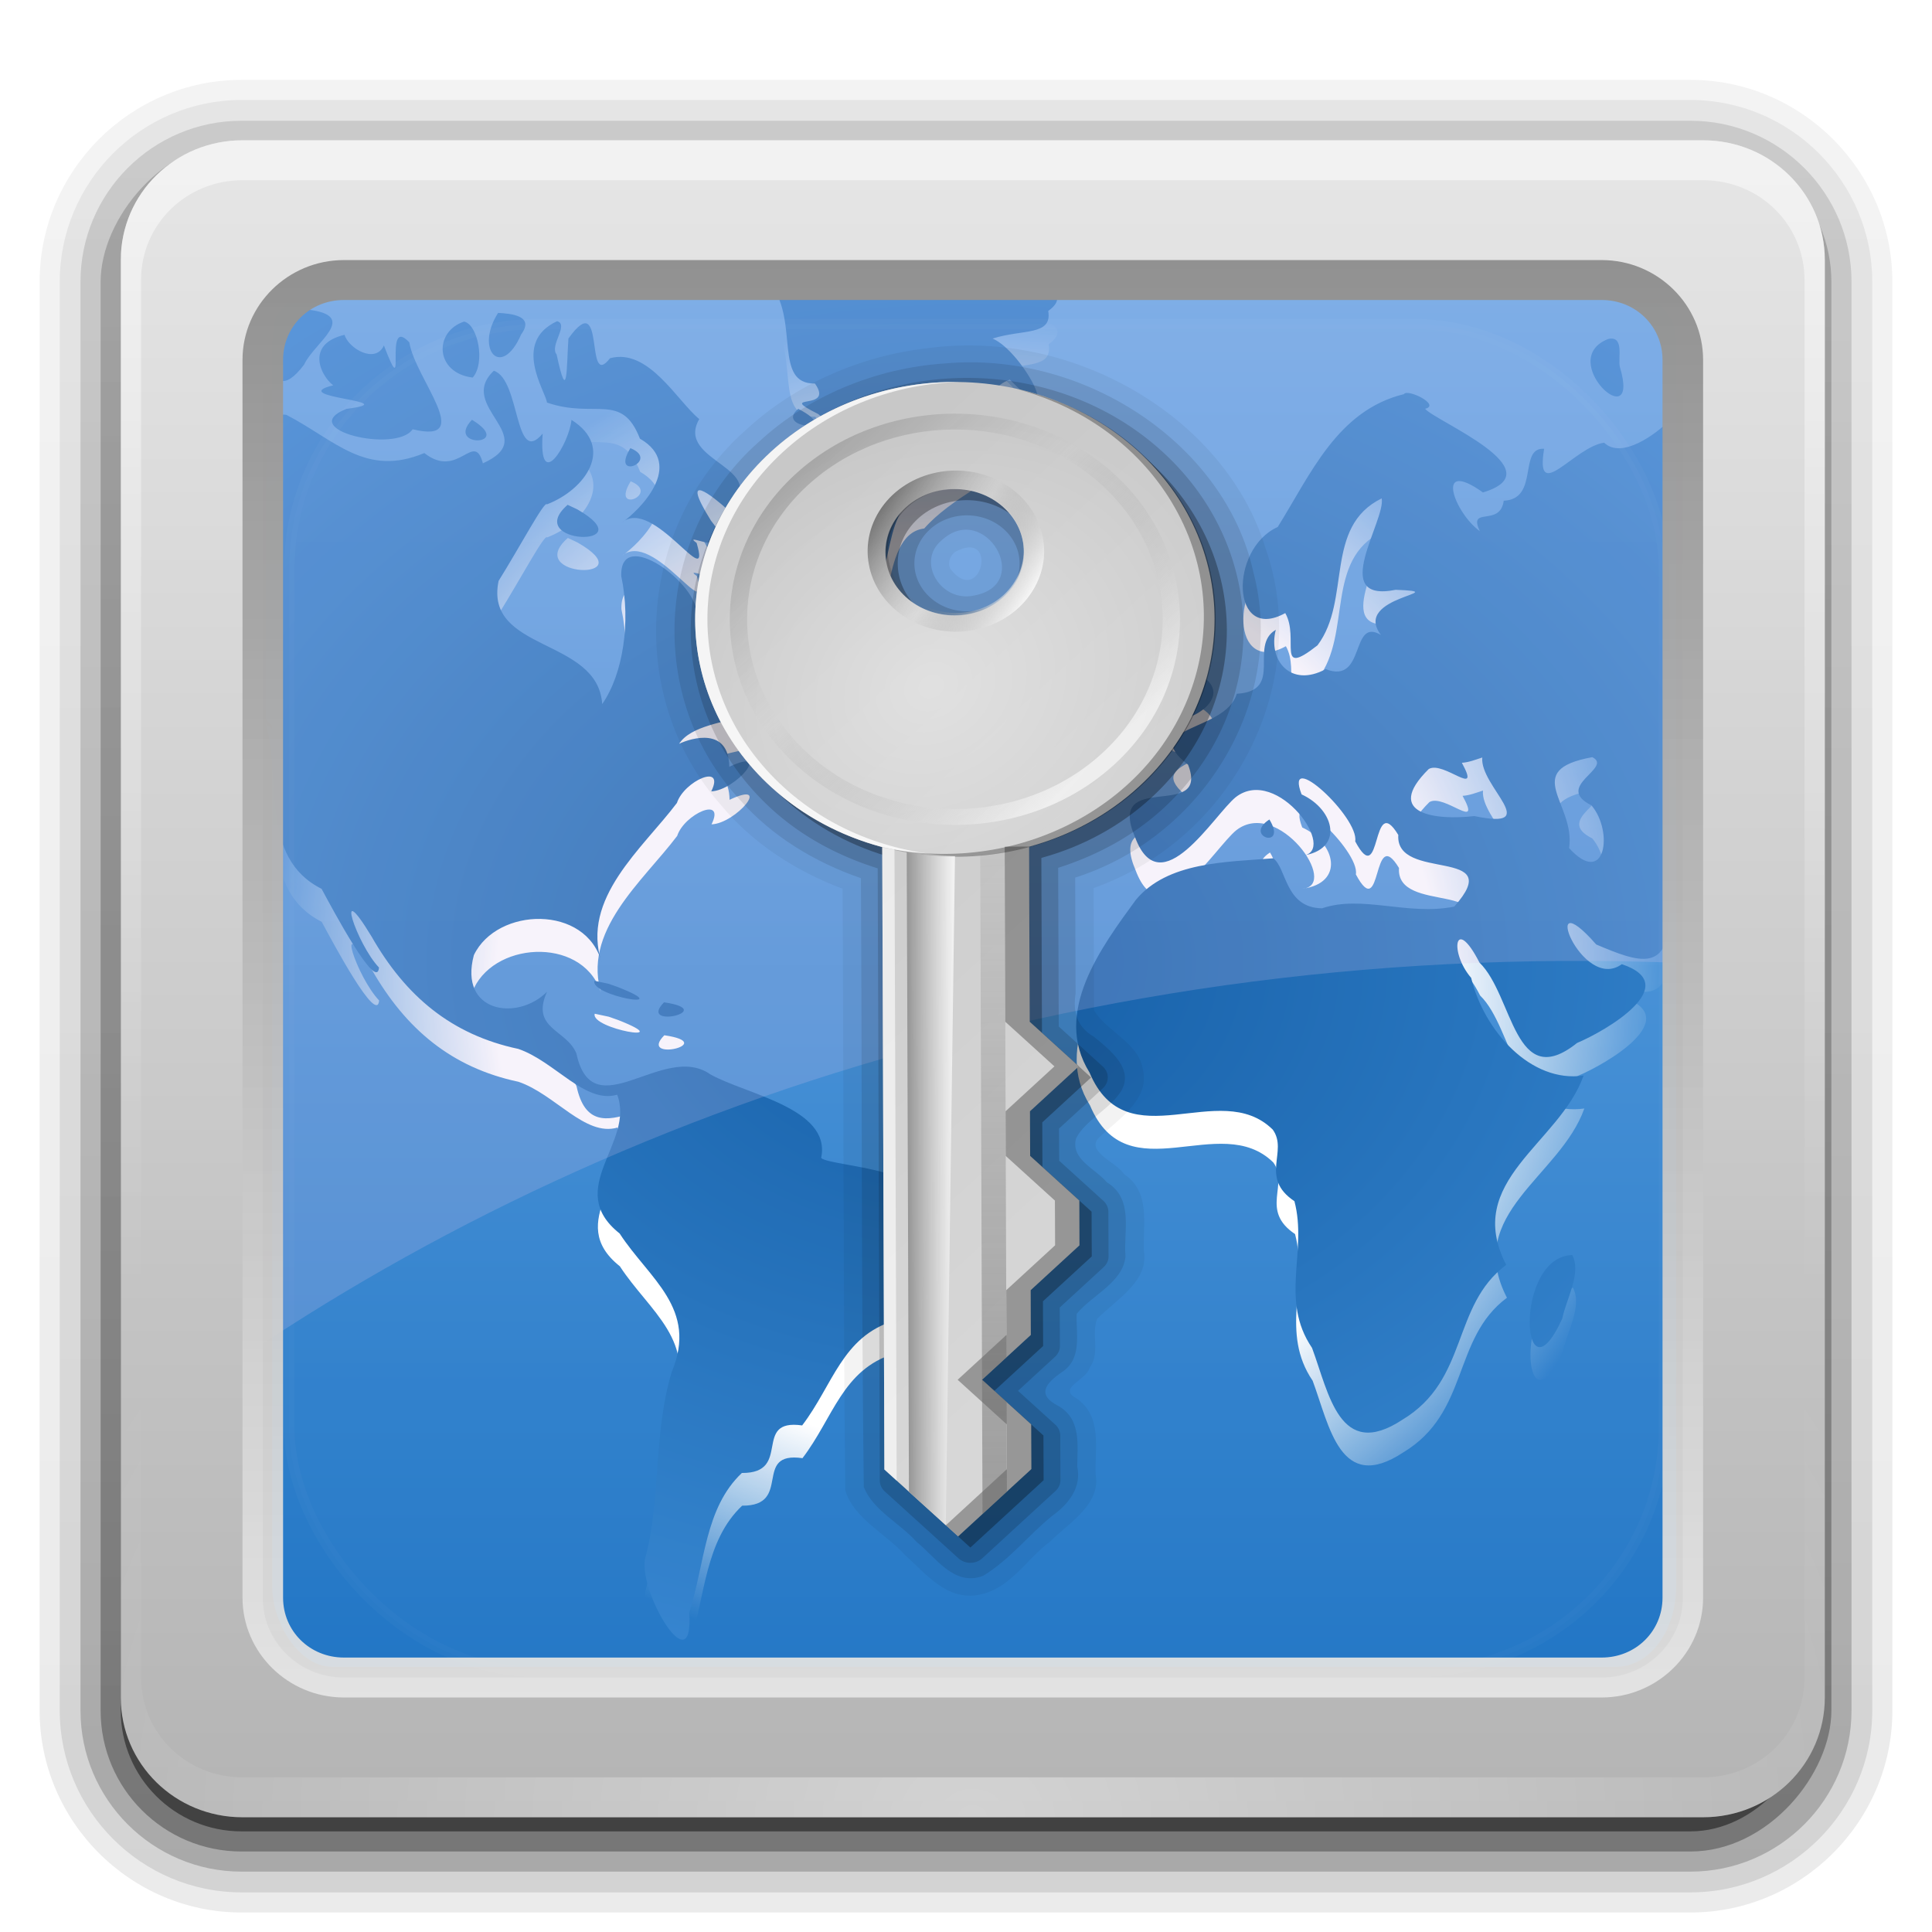 <?xml version="1.0" encoding="UTF-8" standalone="no"?>
<!-- Created with Inkscape (http://www.inkscape.org/) -->

<svg
   xmlns:dc="http://purl.org/dc/elements/1.1/"
   xmlns:cc="http://creativecommons.org/ns#"
   xmlns:rdf="http://www.w3.org/1999/02/22-rdf-syntax-ns#"
   xmlns:svg="http://www.w3.org/2000/svg"
   xmlns="http://www.w3.org/2000/svg"
   xmlns:xlink="http://www.w3.org/1999/xlink"
   xmlns:sodipodi="http://sodipodi.sourceforge.net/DTD/sodipodi-0.dtd"
   xmlns:inkscape="http://www.inkscape.org/namespaces/inkscape"
   version="1.0"
   width="96"
   height="96"
   id="svg2408"
   inkscape:version="0.48.0 r9654"
   sodipodi:docname="revelation.svg">
  <sodipodi:namedview
     pagecolor="#ffffff"
     bordercolor="#666666"
     borderopacity="1"
     objecttolerance="10"
     gridtolerance="10"
     guidetolerance="10"
     inkscape:pageopacity="0"
     inkscape:pageshadow="2"
     inkscape:window-width="953"
     inkscape:window-height="486"
     id="namedview71"
     showgrid="false"
     inkscape:zoom="4.3604918"
     inkscape:cx="9.4302716"
     inkscape:cy="101.99774"
     inkscape:window-x="320"
     inkscape:window-y="104"
     inkscape:window-maximized="0"
     inkscape:current-layer="svg2408" />
  <defs
     id="defs2410">
    <linearGradient
       id="linearGradient3424">
      <stop
         id="stop3426"
         style="stop-color:#ffffff;stop-opacity:1"
         offset="0" />
      <stop
         id="stop3432"
         style="stop-color:#ffffff;stop-opacity:1"
         offset="0.672" />
      <stop
         id="stop3428"
         style="stop-color:#ffffff;stop-opacity:0"
         offset="1" />
    </linearGradient>
    <linearGradient
       id="linearGradient5226">
      <stop
         id="stop5228"
         style="stop-color:#115da6;stop-opacity:1"
         offset="0" />
      <stop
         id="stop5230"
         style="stop-color:#3989d4;stop-opacity:1"
         offset="1" />
    </linearGradient>
    <radialGradient
       cx="63.98"
       cy="61.949"
       r="58.02"
       fx="63.98"
       fy="61.949"
       id="radialGradient5232"
       xlink:href="#linearGradient5226"
       gradientUnits="userSpaceOnUse"
       gradientTransform="matrix(1.09,0,0,0.841,-21.739,-5.508)" />
    <linearGradient
       x1="45.448"
       y1="92.54"
       x2="45.448"
       y2="7.017"
       id="ButtonShadow"
       gradientUnits="userSpaceOnUse"
       gradientTransform="scale(1.006,0.994)">
      <stop
         id="stop3750"
         style="stop-color:#000000;stop-opacity:1"
         offset="0" />
      <stop
         id="stop3752"
         style="stop-color:#000000;stop-opacity:0.588"
         offset="1" />
    </linearGradient>
    <linearGradient
       id="linearGradient3737">
      <stop
         id="stop3739"
         style="stop-color:#ffffff;stop-opacity:1"
         offset="0" />
      <stop
         id="stop3741"
         style="stop-color:#ffffff;stop-opacity:0"
         offset="1" />
    </linearGradient>
    <linearGradient
       id="linearGradient3700">
      <stop
         id="stop3702"
         style="stop-color:#2276c5;stop-opacity:1"
         offset="0" />
      <stop
         id="stop3704"
         style="stop-color:#69a9e6;stop-opacity:1"
         offset="1" />
    </linearGradient>
    <linearGradient
       x1="48"
       y1="90"
       x2="48"
       y2="5.988"
       id="linearGradient3706"
       xlink:href="#linearGradient3700"
       gradientUnits="userSpaceOnUse" />
    <filter
       color-interpolation-filters="sRGB"
       id="filter3174">
      <feGaussianBlur
         id="feGaussianBlur3176"
         stdDeviation="1.71" />
    </filter>
    <linearGradient
       x1="36.357"
       y1="6"
       x2="36.357"
       y2="63.893"
       id="linearGradient3188"
       xlink:href="#linearGradient3737"
       gradientUnits="userSpaceOnUse" />
    <radialGradient
       cx="48"
       cy="46.582"
       r="42"
       fx="48"
       fy="46.582"
       id="radialGradient3430"
       xlink:href="#linearGradient3424"
       gradientUnits="userSpaceOnUse"
       gradientTransform="matrix(1,0,0,0.967,0,1.556)" />
    <filter
       color-interpolation-filters="sRGB"
       id="filter3434">
      <feGaussianBlur
         id="feGaussianBlur3436"
         stdDeviation="2.478" />
    </filter>
    <linearGradient
       id="linearGradient3737-1">
      <stop
         id="stop3739-7"
         style="stop-color:#ffffff;stop-opacity:1"
         offset="0" />
      <stop
         id="stop3741-2"
         style="stop-color:#ffffff;stop-opacity:0"
         offset="1" />
    </linearGradient>
    <radialGradient
       cx="48"
       cy="90.172"
       r="42"
       fx="48"
       fy="90.172"
       id="radialGradient2855"
       xlink:href="#linearGradient3737-1"
       gradientUnits="userSpaceOnUse"
       gradientTransform="matrix(1.157,0,0,0.996,-7.551,0.197)" />
    <linearGradient
       id="linearGradient3737-6">
      <stop
         id="stop3739-73"
         style="stop-color:#ffffff;stop-opacity:1"
         offset="0" />
      <stop
         id="stop3741-6"
         style="stop-color:#ffffff;stop-opacity:0"
         offset="1" />
    </linearGradient>
    <clipPath
       id="clipPath3613">
      <rect
         width="84"
         height="84"
         rx="6"
         ry="6"
         x="6"
         y="6"
         id="rect3615"
         style="fill:#ffffff;fill-opacity:1;fill-rule:nonzero;stroke:none" />
    </clipPath>
    <filter
       x="-0.192"
       y="-0.192"
       width="1.384"
       height="1.384"
       color-interpolation-filters="sRGB"
       id="filter3794">
      <feGaussianBlur
         id="feGaussianBlur3796"
         stdDeviation="5.28" />
    </filter>
    <linearGradient
       x1="48"
       y1="20.221"
       x2="48"
       y2="138.661"
       id="linearGradient2885"
       xlink:href="#linearGradient3737-6"
       gradientUnits="userSpaceOnUse" />
    <linearGradient
       x1="45.448"
       y1="92.54"
       x2="45.448"
       y2="7.017"
       id="ButtonShadow-0"
       gradientUnits="userSpaceOnUse"
       gradientTransform="matrix(1.006,0,0,0.994,100,0)">
      <stop
         id="stop3750-8"
         style="stop-color:#000000;stop-opacity:1"
         offset="0" />
      <stop
         id="stop3752-5"
         style="stop-color:#000000;stop-opacity:0.588"
         offset="1" />
    </linearGradient>
    <linearGradient
       x1="32.251"
       y1="6.132"
       x2="32.251"
       y2="90.239"
       id="linearGradient3780"
       xlink:href="#ButtonShadow-0"
       gradientUnits="userSpaceOnUse"
       gradientTransform="matrix(1.024,0,0,1.012,-1.143,-98.071)" />
    <linearGradient
       x1="32.251"
       y1="6.132"
       x2="32.251"
       y2="90.239"
       id="linearGradient3772"
       xlink:href="#ButtonShadow-0"
       gradientUnits="userSpaceOnUse"
       gradientTransform="matrix(1.024,0,0,1.012,-1.143,-98.071)" />
    <linearGradient
       x1="32.251"
       y1="6.132"
       x2="32.251"
       y2="90.239"
       id="linearGradient3725"
       xlink:href="#ButtonShadow-0"
       gradientUnits="userSpaceOnUse"
       gradientTransform="matrix(1.024,0,0,1.012,-1.143,-98.071)" />
    <linearGradient
       x1="32.251"
       y1="6.132"
       x2="32.251"
       y2="90.239"
       id="linearGradient3721"
       xlink:href="#ButtonShadow-0"
       gradientUnits="userSpaceOnUse"
       gradientTransform="translate(0,-97)" />
    <linearGradient
       x1="32.251"
       y1="6.132"
       x2="32.251"
       y2="90.239"
       id="linearGradient3059"
       xlink:href="#ButtonShadow-0"
       gradientUnits="userSpaceOnUse"
       gradientTransform="matrix(1.024,0,0,1.012,-1.143,-98.071)" />
    <linearGradient
       x1="48"
       y1="90"
       x2="48"
       y2="5.988"
       id="linearGradient3427"
       xlink:href="#linearGradient3187"
       gradientUnits="userSpaceOnUse" />
    <linearGradient
       id="linearGradient3187">
      <stop
         id="stop3189"
         style="stop-color:#b4b4b4;stop-opacity:1"
         offset="0" />
      <stop
         id="stop3191"
         style="stop-color:#e6e6e6;stop-opacity:1"
         offset="1" />
    </linearGradient>
    <linearGradient
       x1="36.357"
       y1="6"
       x2="36.357"
       y2="63.893"
       id="linearGradient3188-4"
       xlink:href="#linearGradient3737-76"
       gradientUnits="userSpaceOnUse" />
    <linearGradient
       id="linearGradient3737-76">
      <stop
         id="stop3739-5"
         style="stop-color:#ffffff;stop-opacity:1"
         offset="0" />
      <stop
         id="stop3741-6-3"
         style="stop-color:#ffffff;stop-opacity:0"
         offset="1" />
    </linearGradient>
    <linearGradient
       x1="43.179"
       y1="13"
       x2="43.179"
       y2="83.295"
       id="linearGradient3279"
       xlink:href="#linearGradient3465"
       gradientUnits="userSpaceOnUse"
       gradientTransform="matrix(1.029,0,0,1.029,-1.412,-1.412)" />
    <linearGradient
       id="linearGradient3465">
      <stop
         id="stop3467"
         style="stop-color:#919191;stop-opacity:1"
         offset="0" />
      <stop
         id="stop3469"
         style="stop-color:#e6e6e6;stop-opacity:0.935;"
         offset="1" />
    </linearGradient>
    <radialGradient
       r="42"
       fy="90.172"
       fx="48"
       cy="90.172"
       cx="48"
       gradientTransform="matrix(1.157,0,0,0.996,-7.551,0.197)"
       gradientUnits="userSpaceOnUse"
       id="radialGradient3189"
       xlink:href="#linearGradient3737-7"
       inkscape:collect="always" />
    <linearGradient
       id="linearGradient3737-7">
      <stop
         id="stop3739-2"
         style="stop-color:#ffffff;stop-opacity:1"
         offset="0" />
      <stop
         id="stop3741-7"
         style="stop-color:#ffffff;stop-opacity:0"
         offset="1" />
    </linearGradient>
    <radialGradient
       r="42"
       fy="90.172"
       fx="48"
       cy="90.172"
       cx="48"
       gradientTransform="matrix(1.157,0,0,0.996,-7.551,0.197)"
       gradientUnits="userSpaceOnUse"
       id="radialGradient3225"
       xlink:href="#linearGradient3737-7"
       inkscape:collect="always" />
    <linearGradient
       id="linearGradient3950">
      <stop
         style="stop-color:#848484;stop-opacity:1;"
         offset="0"
         id="stop3952" />
      <stop
         style="stop-color:#aeaeae;stop-opacity:0;"
         offset="1"
         id="stop3954" />
    </linearGradient>
    <linearGradient
       id="linearGradient3906">
      <stop
         style="stop-color:#6e6e6e;stop-opacity:1;"
         offset="0"
         id="stop3908" />
      <stop
         id="stop3948"
         offset="0.5"
         style="stop-color:#8d8d8d;stop-opacity:0.498;" />
      <stop
         style="stop-color:#484848;stop-opacity:0;"
         offset="1"
         id="stop3910" />
    </linearGradient>
    <linearGradient
       id="linearGradient3950-4">
      <stop
         style="stop-color:#434343;stop-opacity:1;"
         offset="0"
         id="stop3952-3" />
      <stop
         id="stop4011"
         offset="0.663"
         style="stop-color:#999999;stop-opacity:0.498;" />
      <stop
         style="stop-color:#aeaeae;stop-opacity:0;"
         offset="1"
         id="stop3954-6" />
    </linearGradient>
    <linearGradient
       id="linearGradient3906-3">
      <stop
         style="stop-color:#c0c0c0;stop-opacity:1;"
         offset="0"
         id="stop3908-0" />
      <stop
         style="stop-color:#707070;stop-opacity:1;"
         offset="1"
         id="stop3910-3" />
    </linearGradient>
    <linearGradient
       id="linearGradient3465-4">
      <stop
         id="stop3467-3"
         style="stop-color:#919191;stop-opacity:1"
         offset="0" />
      <stop
         id="stop3469-0"
         style="stop-color:#e6e6e6;stop-opacity:0.935;"
         offset="1" />
    </linearGradient>
    <linearGradient
       id="linearGradient4083">
      <stop
         style="stop-color:#5f5f5f;stop-opacity:1;"
         offset="0"
         id="stop4085" />
      <stop
         id="stop4093"
         offset="0.25"
         style="stop-color:#6b6b6b;stop-opacity:0.749;" />
      <stop
         id="stop4091"
         offset="1"
         style="stop-color:#ffffff;stop-opacity:1;" />
      <stop
         style="stop-color:#ffffff;stop-opacity:0;"
         offset="1"
         id="stop4087" />
    </linearGradient>
    <filter
       color-interpolation-filters="sRGB"
       inkscape:collect="always"
       id="filter4194-4">
      <feGaussianBlur
         inkscape:collect="always"
         stdDeviation="0.03"
         id="feGaussianBlur4196-0" />
    </filter>
    <linearGradient
       id="linearGradient4232">
      <stop
         style="stop-color:#616161;stop-opacity:1;"
         offset="0"
         id="stop4234" />
      <stop
         style="stop-color:#858585;stop-opacity:0;"
         offset="1"
         id="stop4236" />
    </linearGradient>
    <filter
       color-interpolation-filters="sRGB"
       inkscape:collect="always"
       id="filter4264">
      <feGaussianBlur
         inkscape:collect="always"
         stdDeviation="0.89"
         id="feGaussianBlur4266" />
    </filter>
    <linearGradient
       inkscape:collect="always"
       id="linearGradient4278">
      <stop
         style="stop-color:#979797;stop-opacity:1;"
         offset="0"
         id="stop4280" />
      <stop
         style="stop-color:#979797;stop-opacity:0;"
         offset="1"
         id="stop4282" />
    </linearGradient>
    <linearGradient
       inkscape:collect="always"
       id="linearGradient4314">
      <stop
         style="stop-color:#ebebeb;stop-opacity:1;"
         offset="0"
         id="stop4316" />
      <stop
         style="stop-color:#ebebeb;stop-opacity:0;"
         offset="1"
         id="stop4318" />
    </linearGradient>
    <linearGradient
       id="linearGradient4462">
      <stop
         style="stop-color:#464646;stop-opacity:1;"
         offset="0"
         id="stop4464" />
      <stop
         style="stop-color:#e3e3e3;stop-opacity:1;"
         offset="1"
         id="stop4466" />
    </linearGradient>
    <linearGradient
       id="linearGradient4342">
      <stop
         style="stop-color:#d5d5d5;stop-opacity:1;"
         offset="0"
         id="stop4344" />
      <stop
         style="stop-color:#d5d5d5;stop-opacity:0;"
         offset="1"
         id="stop4346" />
    </linearGradient>
    <linearGradient
       inkscape:collect="always"
       xlink:href="#linearGradient4342"
       id="linearGradient4048"
       x1="3.6"
       y1="24.094"
       x2="3.768"
       y2="71.371"
       gradientUnits="userSpaceOnUse" />
    <linearGradient
       inkscape:collect="always"
       xlink:href="#linearGradient4342"
       id="linearGradient4102"
       gradientUnits="userSpaceOnUse"
       x1="3.6"
       y1="24.094"
       x2="3.768"
       y2="71.371" />
    <linearGradient
       inkscape:collect="always"
       xlink:href="#linearGradient4342"
       id="linearGradient4150"
       gradientUnits="userSpaceOnUse"
       gradientTransform="matrix(0.462,0,0,0.501,123.627,46.179)"
       x1="-107.365"
       y1="38.27"
       x2="-107.662"
       y2="16.541" />
    <linearGradient
       inkscape:collect="always"
       xlink:href="#linearGradient4462"
       id="linearGradient4152"
       gradientUnits="userSpaceOnUse"
       x1="-55.799"
       y1="36.89"
       x2="-55.771"
       y2="61.772" />
    <linearGradient
       inkscape:collect="always"
       xlink:href="#linearGradient4314"
       id="linearGradient4154"
       gradientUnits="userSpaceOnUse"
       x1="-101.31"
       y1="25.09"
       x2="-101.312"
       y2="-15.778" />
    <linearGradient
       inkscape:collect="always"
       xlink:href="#linearGradient4278"
       id="linearGradient4156"
       gradientUnits="userSpaceOnUse"
       x1="-76.275"
       y1="19.803"
       x2="-76.275"
       y2="29.571" />
    <linearGradient
       inkscape:collect="always"
       xlink:href="#linearGradient4232"
       id="linearGradient4158"
       gradientUnits="userSpaceOnUse"
       x1="-90.539"
       y1="22.331"
       x2="-90.828"
       y2="85.924" />
    <linearGradient
       inkscape:collect="always"
       xlink:href="#linearGradient4083"
       id="linearGradient4160"
       gradientUnits="userSpaceOnUse"
       x1="-94.554"
       y1="106.703"
       x2="-93.878"
       y2="47.351" />
    <linearGradient
       inkscape:collect="always"
       xlink:href="#linearGradient4342"
       id="linearGradient4162"
       gradientUnits="userSpaceOnUse"
       x1="3.6"
       y1="24.094"
       x2="3.768"
       y2="71.371" />
    <linearGradient
       inkscape:collect="always"
       xlink:href="#linearGradient3950"
       id="linearGradient4164"
       gradientUnits="userSpaceOnUse"
       x1="-80.432"
       y1="78.162"
       x2="-80.757"
       y2="-1.622" />
    <linearGradient
       inkscape:collect="always"
       xlink:href="#linearGradient4342"
       id="linearGradient4166"
       gradientUnits="userSpaceOnUse"
       x1="3.6"
       y1="24.094"
       x2="3.768"
       y2="71.371" />
    <linearGradient
       inkscape:collect="always"
       xlink:href="#linearGradient3950-4"
       id="linearGradient4168"
       gradientUnits="userSpaceOnUse"
       x1="-80.432"
       y1="78.162"
       x2="-80.757"
       y2="-1.622" />
    <linearGradient
       inkscape:collect="always"
       xlink:href="#linearGradient4342"
       id="linearGradient4170"
       gradientUnits="userSpaceOnUse"
       x1="3.6"
       y1="24.094"
       x2="3.768"
       y2="71.371" />
    <linearGradient
       inkscape:collect="always"
       xlink:href="#linearGradient4342"
       id="linearGradient4172"
       gradientUnits="userSpaceOnUse"
       x1="3.6"
       y1="24.094"
       x2="3.768"
       y2="71.371" />
    <linearGradient
       inkscape:collect="always"
       xlink:href="#linearGradient4342"
       id="linearGradient4174"
       gradientUnits="userSpaceOnUse"
       x1="3.6"
       y1="24.094"
       x2="3.768"
       y2="71.371" />
    <linearGradient
       inkscape:collect="always"
       xlink:href="#linearGradient3700"
       id="linearGradient4297"
       gradientUnits="userSpaceOnUse"
       gradientTransform="matrix(0.806,0,0,0.814,111.869,9.419)"
       x1="48"
       y1="90"
       x2="48"
       y2="5.988" />
    <radialGradient
       inkscape:collect="always"
       xlink:href="#linearGradient3424"
       id="radialGradient4299"
       gradientUnits="userSpaceOnUse"
       gradientTransform="matrix(1,0,0,0.967,0,1.556)"
       cx="48"
       cy="46.582"
       fx="48"
       fy="46.582"
       r="42" />
    <radialGradient
       inkscape:collect="always"
       xlink:href="#linearGradient5226"
       id="radialGradient4301"
       gradientUnits="userSpaceOnUse"
       gradientTransform="matrix(0.878,0,0,0.685,94.033,5.906)"
       cx="63.98"
       cy="61.949"
       fx="63.98"
       fy="61.949"
       r="58.02" />
    <linearGradient
       inkscape:collect="always"
       xlink:href="#linearGradient3737-6"
       id="linearGradient4303"
       gradientUnits="userSpaceOnUse"
       x1="48"
       y1="20.221"
       x2="48"
       y2="138.661" />
    <filter
       inkscape:collect="always"
       id="filter4424"
       x="-0.162"
       width="1.324"
       y="-0.164"
       height="1.328">
      <feGaussianBlur
         inkscape:collect="always"
         stdDeviation="2.898"
         id="feGaussianBlur4426" />
    </filter>
    <linearGradient
       inkscape:collect="always"
       xlink:href="#linearGradient4342"
       id="linearGradient4471"
       gradientUnits="userSpaceOnUse"
       x1="3.6"
       y1="24.094"
       x2="3.768"
       y2="71.371" />
    <linearGradient
       id="linearGradient3813">
      <stop
         id="stop3815"
         style="stop-color:#666666;stop-opacity:1"
         offset="0" />
      <stop
         id="stop3817"
         style="stop-color:#666666;stop-opacity:0"
         offset="1" />
    </linearGradient>
    <linearGradient
       id="linearGradient3790">
      <stop
         id="stop3792"
         style="stop-color:#969696;stop-opacity:1"
         offset="0" />
      <stop
         id="stop3794"
         style="stop-color:#ffffff;stop-opacity:0.791"
         offset="1" />
    </linearGradient>
    <linearGradient
       id="linearGradient3749">
      <stop
         id="stop3751"
         style="stop-color:#000000;stop-opacity:0.527"
         offset="0" />
      <stop
         id="stop3757"
         style="stop-color:#7f7f7f;stop-opacity:0"
         offset="0.5" />
      <stop
         id="stop3753"
         style="stop-color:#ffffff;stop-opacity:1"
         offset="1" />
    </linearGradient>
    <linearGradient
       id="linearGradient3127">
      <stop
         id="stop3129"
         style="stop-color:#000000;stop-opacity:0.527"
         offset="0" />
      <stop
         id="stop3131"
         style="stop-color:#7f7f7f;stop-opacity:0"
         offset="0.5" />
      <stop
         id="stop3133"
         style="stop-color:#ffffff;stop-opacity:1"
         offset="1" />
    </linearGradient>
    <linearGradient
       id="linearGradient3737-0">
      <stop
         id="stop3739-71"
         style="stop-color:#ffffff;stop-opacity:1"
         offset="0" />
      <stop
         id="stop3741-9"
         style="stop-color:#ffffff;stop-opacity:0"
         offset="1" />
    </linearGradient>
    <linearGradient
       id="linearGradient3714">
      <stop
         id="stop3716"
         style="stop-color:#d7d7d7;stop-opacity:1"
         offset="0" />
      <stop
         id="stop3718"
         style="stop-color:#c8c8c8;stop-opacity:1"
         offset="1" />
    </linearGradient>
    <linearGradient
       inkscape:collect="always"
       xlink:href="#linearGradient3700-6"
       id="linearGradient3100"
       gradientUnits="userSpaceOnUse"
       gradientTransform="translate(132.025,190.981)"
       x1="48"
       y1="72"
       x2="48"
       y2="-8" />
    <linearGradient
       id="linearGradient3700-6">
      <stop
         id="stop3702-3"
         style="stop-color:#236f23;stop-opacity:1"
         offset="0" />
      <stop
         id="stop3704-0"
         style="stop-color:#61a939;stop-opacity:1"
         offset="1" />
    </linearGradient>
    <linearGradient
       inkscape:collect="always"
       xlink:href="#linearGradient3714"
       id="linearGradient4648"
       gradientUnits="userSpaceOnUse"
       gradientTransform="matrix(0.648,-0.613,0.652,0.609,992.116,137.319)"
       x1="48"
       y1="72"
       x2="48"
       y2="24" />
    <radialGradient
       inkscape:collect="always"
       xlink:href="#linearGradient3737-0"
       id="radialGradient4650"
       gradientUnits="userSpaceOnUse"
       gradientTransform="matrix(0.778,-0.736,0.674,0.63,983.927,143.561)"
       cx="57"
       cy="37"
       fx="57"
       fy="37"
       r="15" />
    <linearGradient
       inkscape:collect="always"
       xlink:href="#linearGradient3749"
       id="linearGradient4652"
       gradientUnits="userSpaceOnUse"
       gradientTransform="matrix(0.648,-0.613,-0.652,-0.609,1037.765,179.979)"
       x1="62.823"
       y1="53.023"
       x2="62.823"
       y2="22.999" />
    <linearGradient
       inkscape:collect="always"
       xlink:href="#linearGradient3749"
       id="linearGradient4654"
       gradientUnits="userSpaceOnUse"
       gradientTransform="matrix(0.798,0.43,-0.457,0.75,1018.025,65.952)"
       x1="59"
       y1="32"
       x2="69.188"
       y2="32" />
    <linearGradient
       inkscape:collect="always"
       xlink:href="#linearGradient3790"
       id="linearGradient4656"
       gradientUnits="userSpaceOnUse"
       gradientTransform="matrix(0.648,-0.613,0.652,0.609,992.116,137.319)"
       x1="34"
       y1="58"
       x2="36"
       y2="60" />
    <linearGradient
       inkscape:collect="always"
       xlink:href="#linearGradient3813"
       id="linearGradient4658"
       gradientUnits="userSpaceOnUse"
       gradientTransform="matrix(0.648,-0.613,0.652,0.609,992.116,137.319)"
       x1="24"
       y1="75"
       x2="59.504"
       y2="39.496" />
  </defs>
  <g
     id="layer2"
     style="display:none">
    <rect
       width="86"
       height="85"
       rx="6"
       ry="6"
       x="5"
       y="7"
       id="rect3745"
       style="opacity:0.9;fill:url(#ButtonShadow);fill-opacity:1;fill-rule:nonzero;stroke:none;filter:url(#filter3174)" />
  </g>
  <g
     id="layer5"
     style="display:inline">
    <path
       d="m 12,-95.031 c -5.511,0 -10.031,4.52 -10.031,10.031 l 0,71 c 0,5.511 4.52,10.031 10.031,10.031 l 72,0 c 5.511,0 10.031,-4.52 10.031,-10.031 l 0,-71 c 0,-5.511 -4.52,-10.031 -10.031,-10.031 l -72,0 z"
       transform="scale(1,-1)"
       id="path3786"
       style="opacity:0.08;fill:url(#linearGradient3059);fill-opacity:1;fill-rule:nonzero;stroke:none;display:inline" />
    <path
       d="m 12,-94.031 c -4.972,0 -9.031,4.06 -9.031,9.031 l 0,71 c 0,4.972 4.06,9.031 9.031,9.031 l 72,0 c 4.972,0 9.031,-4.06 9.031,-9.031 l 0,-71 c 0,-4.972 -4.06,-9.031 -9.031,-9.031 l -72,0 z"
       transform="scale(1,-1)"
       id="path3778"
       style="opacity:0.1;fill:url(#linearGradient3780);fill-opacity:1;fill-rule:nonzero;stroke:none;display:inline" />
    <path
       d="m 12,-93 c -4.409,0 -8,3.591 -8,8 l 0,71 c 0,4.409 3.591,8 8,8 l 72,0 c 4.409,0 8,-3.591 8,-8 l 0,-71 c 0,-4.409 -3.591,-8 -8,-8 l -72,0 z"
       transform="scale(1,-1)"
       id="path3770"
       style="opacity:0.2;fill:url(#linearGradient3772);fill-opacity:1;fill-rule:nonzero;stroke:none;display:inline" />
    <rect
       width="86"
       height="85"
       rx="7"
       ry="7"
       x="5"
       y="-92"
       transform="scale(1,-1)"
       id="rect3723"
       style="opacity:0.3;fill:url(#linearGradient3725);fill-opacity:1;fill-rule:nonzero;stroke:none;display:inline" />
    <rect
       width="84"
       height="84"
       rx="6"
       ry="6"
       x="6"
       y="-91"
       transform="scale(1,-1)"
       id="rect3716"
       style="opacity:0.45;fill:url(#linearGradient3721);fill-opacity:1;fill-rule:nonzero;stroke:none;display:inline" />
  </g>
  <g
     id="g4290"
     transform="matrix(1.031,0,0,1.019,-106.797,-1.458)">
    <rect
       width="67.668"
       height="68.402"
       rx="2.887"
       ry="3.913"
       x="116.703"
       y="14.305"
       id="rect2419"
       style="fill:url(#linearGradient4297);fill-opacity:1;fill-rule:nonzero;stroke:none" />
    <path
       transform="matrix(0.806,0,0,0.814,111.545,12.013)"
       d="m 36.274,6.082 c 1.65,2.217 0.113,5.918 2.601,5.882 1.212,1.714 -2.415,0.511 0.204,1.832 1.506,1.187 -1.593,1.865 0.272,2.929 -2.15,1.11 0.348,5.804 1.945,6.979 2.628,2.213 1.162,-4.686 4.094,-5.045 1.593,-1.82 4.392,-2.988 6.379,-4.818 -1.942,-0.158 -3.076,-1.367 -1.237,-2.116 3.385,3.47 0.849,-1.644 -1.025,-2.453 1.813,-0.577 3.577,-0.154 3.325,-1.651 1.916,-1.403 -1.842,-1.855 -3.184,-1.538 -4.458,0 -8.917,0 -13.375,0 z M 8.472,7.529 C 6.022,8.228 5.851,14.084 8.314,10.832 8.918,9.497 11.711,7.888 8.472,7.529 z m 11.446,0.204 c -1.412,2.215 0.205,3.991 1.38,1.289 0.832,-1.128 -0.618,-1.248 -1.38,-1.289 z m 3.529,0.498 c -2.729,1.265 -0.673,4.216 -0.605,4.872 2.875,0.995 4.473,-0.65 5.561,2.161 2.735,1.577 -0.054,4.317 -1.081,5.031 1.849,-1.611 5.404,4.38 4.472,1.215 -1.112,-0.812 2.985,1.305 0.86,-1.335 -1.956,-3.153 0.155,-1.411 0.98,-0.676 2.805,-2.516 -3.174,-2.82 -1.681,-5.41 -1.308,-1.06 -3.023,-4.269 -5.339,-3.642 -1.55,2.006 -0.214,-4.37 -2.489,-1.18 -0.118,1.783 -0.043,4.046 -0.706,0.957 -0.444,-0.541 0.764,-1.798 0.027,-1.994 z m -5.565,0.023 c -1.832,0.611 -1.733,3.087 0.519,3.352 0.771,-0.88 0.306,-3.185 -0.519,-3.352 z m -7.148,0.792 c -2.379,0.564 -1.408,2.483 -0.68,3.023 -2.945,0.738 4.496,0.943 0.793,1.41 -3.081,1.231 2.967,2.681 3.959,1.222 3.804,0.931 0.137,-3.047 -0.197,-5.203 -1.613,-1.731 -0.064,3.992 -1.522,0.184 -0.509,1.131 -2.127,0.167 -2.353,-0.637 z m 75.601,0.249 c -3.192,1.25 1.984,5.966 0.698,1.675 -0.128,-0.518 0.288,-1.887 -0.698,-1.675 z M 19.67,11.194 c -2.294,2.157 2.916,3.94 -0.659,5.547 -0.536,-2.003 -1.458,1.002 -3.503,-0.615 -3.516,1.464 -5.314,-0.763 -8.258,-2.29 -1.768,-0.22 -1.104,1.681 -1.221,3.46 0,4.918 0,9.837 0,14.755 1.733,1.824 0.676,0.805 0,0.302 0.951,3.242 -0.42,7.98 3.331,9.866 0.638,1.183 3.313,6.223 3.436,4.715 -1.341,-1.405 -2.717,-5.617 -0.448,-1.863 2.033,3.569 4.775,5.884 8.78,6.733 2.19,0.745 3.991,3.307 5.917,2.743 1.089,2.872 -3.227,5.63 0.145,8.309 1.761,2.712 4.716,4.49 3.116,8.298 -1.119,3.718 -0.64,7.77 -1.608,11.234 -0.3,2.109 2.938,7.461 2.657,3.175 0.946,-2.978 0.921,-6.256 3.148,-8.365 3.047,0.024 0.582,-3.278 3.607,-2.846 1.846,-2.42 2.38,-5.307 5.495,-6.268 0.372,-2.938 5.179,-7.437 0.213,-8.58 -1.35,-0.665 -4.825,-0.905 -4.559,-1.233 0.538,-2.915 -4.493,-3.745 -6.634,-4.937 -2.811,-1.996 -7.034,3.316 -8.025,-1.261 -0.591,-1.44 -2.751,-1.463 -1.758,-3.685 -1.789,1.78 -5.289,1.239 -4.373,-2.199 1.392,-2.896 6.736,-3.033 7.646,0.45 -1.264,-3.841 2.444,-6.831 4.503,-9.564 0.419,-1.306 2.91,-2.428 2.053,-0.692 1.46,-0.053 3.673,-2.689 1.079,-1.472 -0.037,-2.404 -2.273,-1.72 -2.998,-1.379 1.344,-2.134 8.245,-0.967 5.355,-4.455 -2.239,-0.908 -2.053,-6.204 -4.318,-3.254 0.191,-1.818 -4.61,-5.377 -4.505,-2.328 0.586,2.728 0.107,5.871 -1.14,7.659 -0.26,-3.998 -7.076,-3.114 -6.199,-7.374 1.269,-2.03 2.753,-4.838 2.894,-4.585 2.275,-0.869 4.105,-3.397 1.468,-5.058 -0.141,1.448 -1.983,4.436 -1.724,0.822 -1.706,2.023 -1.316,-3.219 -2.914,-3.763 z m 54.45,1.403 c -3.996,0.978 -5.58,4.796 -7.557,7.958 -2.914,1.314 -2.803,6.958 0.452,5.156 0.871,1.522 -0.61,3.922 1.928,1.931 2.047,-2.71 0.358,-7.093 3.841,-8.802 0.254,1.329 -3.213,6.29 0.837,5.474 3.662,0.138 -2.662,0.365 -0.881,2.705 -1.85,-1.098 -0.889,2.999 -3.304,2.046 -2.092,1.139 -3.464,-0.529 -2.985,-2.355 -1.646,0.961 0.518,3.67 -2.34,3.833 -0.64,2.274 -5.903,1.931 -2.91,4.246 1.329,3.445 -4.952,0.216 -3.169,4.351 1.525,4.088 4.722,-1.355 6.019,-2.406 2.502,-1.942 6.211,3.311 3.959,3.506 2.525,-0.339 2.006,-2.741 -0.017,-3.671 -1.093,-2.835 3.459,1.39 3.207,2.812 1.606,3.008 0.945,-3.08 2.579,-0.385 -0.191,2.843 6.574,0.669 3.344,4.292 -2.777,0.56 -5.51,-0.716 -7.901,0.101 -2.225,-0.02 -2.113,-2.398 -2.924,-2.994 -2.83,0.23 -6.328,0.204 -8.223,2.491 -2.049,2.812 -5.004,6.744 -2.771,10.335 2.235,5.321 7.777,0.276 10.963,3.419 0.947,1.31 -0.821,2.868 1.297,4.287 0.797,3.024 -0.904,5.894 1.052,8.785 1.012,2.718 1.64,6.787 5.406,4.303 3.986,-2.399 2.924,-6.823 6.213,-9.273 -2.602,-5.038 3.184,-7.247 4.627,-11.337 -3.154,0.462 -5.964,-2.684 -6.726,-5.85 -1.325,-1.538 -0.984,-3.806 0.496,-0.916 2.034,1.972 2.078,7.823 5.841,4.813 1.72,-0.72 6.419,-3.466 2.675,-4.715 C 84.739,48.486 82.077,41.513 85.62,45.557 88.196,46.651 90,47.302 90,43.677 c 0,-9.766 0,-19.665 0,-29.497 -0.802,0.82 -2.864,2.335 -3.904,1.329 -1.79,0.249 -4.154,3.734 -3.591,0.366 -1.556,-0.103 -0.279,3.021 -2.417,3.108 -0.215,1.606 -2.16,0.297 -1.429,1.822 -1.501,-1.065 -2.771,-4.427 0.186,-2.317 4.391,-1.318 -2.896,-4.29 -3.458,-5.009 0.945,-0.227 -1.029,-1.212 -1.267,-0.882 z m -36.24,0.882 c -1.462,1.218 2.779,1.448 0,0 z m -19.522,0.656 c -1.635,1.711 2.603,1.572 0,0 z m 9.478,1.697 c -1.238,2.029 1.829,0.749 0,0 z m 27.101,2.398 c -1.449,1.669 -3.362,-0.439 -3.393,0.995 0.263,0.433 1.315,3.527 3.619,1.244 1.237,-0.522 0.75,-1.837 -0.226,-2.24 z m -30.856,0.995 c -2.749,2.401 4.668,2.623 0.582,0.275 l -0.582,-0.275 z m 36.262,6.651 c -1.979,1.291 0.949,4.033 -0.043,5.321 C 59.06,33.358 64.908,31.044 61.785,29.319 61.562,27.838 59.955,26.03 60.343,25.876 z m -1.335,2.601 c -2.757,0.78 -0.626,4.806 0.351,1.014 0.055,-0.22 0.129,-1.021 -0.351,-1.014 z M 36.93,31.395 c -2.565,1.75 -0.398,3.496 1.482,2.709 -0.386,-1.056 -1.464,-1.721 -1.482,-2.709 z m 48.455,2.941 c 1.28,0.646 -2.346,1.75 -0.05,2.887 1.336,1.572 0.832,4.945 -1.339,2.558 0.403,-2.666 -2.944,-4.657 1.389,-5.445 z m -6.583,0.023 c -0.174,1.713 3.694,4.375 -0.475,3.506 -2.205,0.259 -5.507,-0.067 -2.729,-2.816 0.878,-0.527 3.182,1.818 1.983,-0.374 0.425,-0.027 0.821,-0.188 1.222,-0.317 z m -12.736,3.71 c -1.608,1.036 1.112,1.831 0,0 z M 25.687,47.728 c -0.271,0.905 5.086,1.822 1.389,0.372 L 26.525,47.906 25.687,47.728 z m 4.162,1.289 c -1.625,1.65 3.348,0.493 0,0 z M 84.186,64.151 c -3.531,0.091 -3.061,9.202 -0.6,3.811 0.233,-1.17 1.169,-2.714 0.6,-3.811 z"
       inkscape:connector-curvature="0"
       id="path3414"
       style="fill:url(#radialGradient4299);fill-opacity:1;stroke:none;display:inline;filter:url(#filter3434)" />
    <path
       d="m 140.766,15.344 c 1.329,1.805 0.091,4.819 2.096,4.789 0.976,1.396 -1.946,0.416 0.164,1.492 1.213,0.966 -1.284,1.518 0.219,2.385 -1.732,0.904 0.281,4.726 1.567,5.683 2.117,1.802 0.936,-3.816 3.298,-4.108 1.284,-1.482 3.538,-2.433 5.139,-3.924 -1.565,-0.128 -2.478,-1.113 -0.997,-1.723 2.727,2.826 0.684,-1.338 -0.826,-1.998 1.461,-0.47 2.882,-0.126 2.679,-1.345 1.544,-1.142 -1.484,-1.511 -2.565,-1.253 -3.592,0 -7.183,0 -10.775,0 z m -22.396,1.179 c -1.973,0.569 -2.111,5.338 -0.128,2.689 0.487,-1.087 2.737,-2.398 0.128,-2.689 z m 9.221,0.166 c -1.138,1.804 0.165,3.25 1.112,1.05 0.67,-0.919 -0.498,-1.016 -1.112,-1.05 z m 2.843,0.405 c -2.198,1.03 -0.542,3.433 -0.487,3.967 2.316,0.81 3.604,-0.53 4.48,1.76 2.203,1.284 -0.043,3.515 -0.87,4.097 1.49,-1.312 4.353,3.567 3.603,0.989 -0.896,-0.661 2.405,1.062 0.692,-1.087 -1.576,-2.567 0.125,-1.149 0.789,-0.55 2.26,-2.049 -2.557,-2.297 -1.354,-4.405 -1.054,-0.863 -2.435,-3.477 -4.301,-2.966 -1.249,1.633 -0.173,-3.558 -2.005,-0.961 -0.095,1.452 -0.035,3.295 -0.569,0.779 -0.358,-0.44 0.615,-1.464 0.022,-1.624 z m -4.483,0.018 c -1.475,0.497 -1.396,2.513 0.418,2.729 0.621,-0.716 0.247,-2.594 -0.418,-2.729 z m -5.759,0.645 c -1.917,0.459 -1.134,2.022 -0.547,2.462 -2.372,0.601 3.622,0.768 0.639,1.149 -2.482,1.002 2.39,2.183 3.189,0.995 3.065,0.758 0.11,-2.481 -0.159,-4.236 -1.299,-1.41 -0.051,3.25 -1.226,0.15 -0.41,0.921 -1.713,0.136 -1.895,-0.519 z m 60.902,0.203 c -2.572,1.018 1.598,4.859 0.562,1.364 -0.103,-0.422 0.232,-1.537 -0.562,-1.364 z m -53.704,1.547 c -1.848,1.756 2.349,3.209 -0.531,4.517 -0.432,-1.631 -1.175,0.816 -2.822,-0.501 -2.832,1.193 -4.281,-0.621 -6.652,-1.864 -1.424,-0.179 -0.889,1.368 -0.984,2.818 0,4.005 0,8.01 0,12.015 1.396,1.486 0.545,0.655 0,0.246 0.766,2.64 -0.338,6.498 2.683,8.034 0.514,0.963 2.669,5.067 2.768,3.84 -1.08,-1.144 -2.189,-4.574 -0.361,-1.517 1.638,2.906 3.846,4.791 7.073,5.483 1.764,0.607 3.215,2.693 4.767,2.234 0.877,2.339 -2.6,4.584 0.117,6.766 1.418,2.208 3.799,3.657 2.51,6.757 -0.901,3.028 -0.515,6.327 -1.295,9.148 -0.242,1.717 2.367,6.076 2.141,2.586 0.762,-2.425 0.742,-5.094 2.536,-6.812 2.455,0.02 0.469,-2.669 2.906,-2.318 1.487,-1.971 1.917,-4.322 4.427,-5.104 0.3,-2.392 4.172,-6.056 0.172,-6.987 -1.087,-0.542 -3.886,-0.737 -3.673,-1.004 0.433,-2.374 -3.62,-3.049 -5.344,-4.02 -2.264,-1.625 -5.667,2.7 -6.464,-1.027 -0.476,-1.173 -2.216,-1.192 -1.417,-3.001 -1.441,1.45 -4.261,1.009 -3.523,-1.791 1.121,-2.358 5.426,-2.469 6.16,0.367 -1.019,-3.128 1.969,-5.563 3.627,-7.788 0.338,-1.064 2.344,-1.977 1.654,-0.564 1.176,-0.043 2.959,-2.189 0.87,-1.199 -0.03,-1.958 -1.831,-1.401 -2.415,-1.123 1.083,-1.737 6.642,-0.788 4.314,-3.627 -1.804,-0.739 -1.654,-5.052 -3.478,-2.649 0.154,-1.481 -3.714,-4.379 -3.629,-1.896 0.472,2.222 0.086,4.781 -0.918,6.237 -0.21,-3.255 -5.7,-2.536 -4.994,-6.005 1.023,-1.653 2.218,-3.94 2.331,-3.734 1.833,-0.708 3.307,-2.766 1.182,-4.119 -0.114,1.179 -1.597,3.612 -1.389,0.67 -1.374,1.647 -1.06,-2.622 -2.347,-3.064 z m 43.863,1.142 c -3.219,0.796 -4.495,3.905 -6.088,6.48 -2.347,1.07 -2.258,5.666 0.364,4.198 0.702,1.24 -0.491,3.193 1.553,1.573 1.649,-2.207 0.288,-5.776 3.095,-7.167 0.204,1.082 -2.589,5.122 0.674,4.458 2.95,0.113 -2.144,0.297 -0.71,2.202 -1.491,-0.894 -0.716,2.442 -2.662,1.666 -1.686,0.927 -2.791,-0.43 -2.405,-1.918 -1.326,0.782 0.417,2.989 -1.885,3.121 -0.516,1.851 -4.756,1.572 -2.344,3.458 1.071,2.806 -3.989,0.176 -2.552,3.543 1.229,3.329 3.804,-1.103 4.849,-1.96 2.016,-1.581 5.003,2.696 3.189,2.855 2.034,-0.276 1.616,-2.232 -0.014,-2.99 -0.88,-2.309 2.787,1.132 2.583,2.29 1.294,2.45 0.761,-2.508 2.077,-0.313 -0.154,2.315 5.296,0.544 2.694,3.495 -2.237,0.456 -4.439,-0.583 -6.365,0.082 -1.792,-0.016 -1.703,-1.953 -2.355,-2.438 -2.28,0.187 -5.098,0.166 -6.624,2.029 -1.651,2.29 -4.031,5.492 -2.232,8.416 1.8,4.333 6.265,0.225 8.831,2.784 0.763,1.067 -0.661,2.335 1.045,3.491 0.642,2.462 -0.729,4.8 0.848,7.153 0.815,2.213 1.321,5.526 4.355,3.504 3.211,-1.954 2.356,-5.556 5.005,-7.551 -2.096,-4.103 2.565,-5.901 3.728,-9.232 -2.541,0.376 -4.804,-2.185 -5.418,-4.764 -1.067,-1.252 -0.792,-3.099 0.4,-0.746 1.639,1.606 1.674,6.37 4.706,3.919 1.386,-0.586 5.171,-2.822 2.155,-3.84 -1.944,1.424 -4.088,-4.254 -1.234,-0.961 2.075,0.89 3.528,1.421 3.528,-1.531 0,-7.953 0,-16.013 0,-24.02 -0.646,0.668 -2.307,1.902 -3.145,1.082 -1.442,0.203 -3.346,3.041 -2.893,0.298 -1.254,-0.084 -0.224,2.46 -1.947,2.531 -0.173,1.308 -1.74,0.242 -1.152,1.484 -1.209,-0.867 -2.232,-3.605 0.15,-1.887 3.537,-1.073 -2.333,-3.494 -2.786,-4.079 0.762,-0.185 -0.829,-0.987 -1.021,-0.718 z m -29.194,0.718 c -1.177,0.992 2.238,1.179 0,0 z m -15.727,0.534 c -1.317,1.393 2.097,1.28 0,0 z m 7.636,1.382 c -0.997,1.652 1.473,0.61 0,0 z m 21.832,1.953 c -1.167,1.359 -2.708,-0.358 -2.733,0.811 0.212,0.353 1.059,2.872 2.916,1.013 0.996,-0.425 0.604,-1.496 -0.182,-1.824 z m -24.857,0.811 c -2.214,1.956 3.761,2.136 0.469,0.224 l -0.469,-0.224 z m 29.212,5.416 c -1.594,1.051 0.765,3.284 -0.035,4.333 -0.999,1.76 3.712,-0.124 1.196,-1.528 -0.179,-1.206 -1.474,-2.679 -1.161,-2.804 z m -1.075,2.118 c -2.221,0.635 -0.504,3.914 0.282,0.826 0.044,-0.179 0.104,-0.832 -0.282,-0.826 z m -17.786,2.376 c -2.066,1.425 -0.321,2.847 1.194,2.206 -0.311,-0.86 -1.179,-1.401 -1.194,-2.206 z m 39.034,2.395 c 1.031,0.526 -1.889,1.425 -0.04,2.351 1.076,1.28 0.67,4.027 -1.079,2.083 0.325,-2.171 -2.371,-3.792 1.119,-4.434 z m -5.303,0.018 c -0.14,1.395 2.976,3.563 -0.383,2.855 -1.776,0.211 -4.436,-0.055 -2.199,-2.293 0.707,-0.429 2.563,1.481 1.597,-0.305 0.342,-0.022 0.661,-0.153 0.984,-0.258 z m -10.26,3.021 c -1.295,0.844 0.896,1.491 0,0 z m -32.529,7.866 c -0.218,0.737 4.097,1.483 1.119,0.303 l -0.444,-0.158 -0.675,-0.145 z m 3.353,1.05 c -1.309,1.344 2.697,0.401 0,0 z m 43.772,12.324 c -2.844,0.074 -2.466,7.493 -0.483,3.103 0.188,-0.953 0.942,-2.21 0.483,-3.103 z"
       inkscape:connector-curvature="0"
       id="path3522"
       style="fill:url(#radialGradient4301);fill-opacity:1;stroke:none;display:inline" />
    <g
       transform="matrix(1.004,0,0,0.996,102.463,2.293)"
       id="layer4">
      <rect
         style="opacity:0.15;fill:url(#linearGradient4303);fill-opacity:1;fill-rule:nonzero;stroke:#ffffff;stroke-width:0.5;stroke-linecap:round;stroke-linejoin:miter;stroke-miterlimit:4;stroke-opacity:1;stroke-dasharray:none;stroke-dashoffset:0;filter:url(#filter3794)"
         id="rect3171"
         clip-path="url(#clipPath3613)"
         y="15"
         x="15"
         ry="12"
         rx="12"
         height="66"
         width="66" />
    </g>
  </g>
  <path
     style="opacity:0.205;fill:#d9c6ed;fill-opacity:1;stroke:none"
     id="rect3256"
     inkscape:connector-curvature="0"
     d="m 14.566,14.537 c -3.242,0 -5.844,2.768 -5.844,6.188 l 0,49.062 C 27.547,55.928 54.534,45.994 86.629,48.006 l 0,-27.281 c 0,-3.42 -2.633,-6.188 -5.875,-6.188 l -66.188,0 z" />
  <g
     id="g4632"
     transform="matrix(0.936,0,0,0.909,-939.534,-79.433)">
    <path
       d="m 1043.384,110.877 c -5.813,5.275 -6.404,14.626 -1.324,20.526 1.646,2.051 3.931,3.589 6.447,4.564 0.059,10.964 0.03,21.94 0.142,32.896 0.463,1.548 2.158,2.351 3.187,3.544 1.08,0.981 2.196,2.509 3.931,2.15 1.665,-0.337 2.502,-1.956 3.753,-2.901 1.021,-1.049 2.698,-2.025 2.421,-3.668 -0.057,-1.424 0.381,-3.205 -1.055,-4.188 -0.967,-0.553 0.575,-0.979 0.73,-1.641 0.591,-0.806 0.072,-1.879 0.41,-2.688 1.03,-1.072 2.752,-2.049 2.474,-3.719 -0.057,-1.424 0.381,-3.205 -1.055,-4.188 -0.37,-0.633 -2.046,-1.223 -1.338,-1.983 1.051,-1.038 2.725,-2.087 2.339,-3.747 -0.215,-1.441 -1.942,-2.08 -2.591,-3.22 -0.01,-2.229 -0.015,-4.459 -0.023,-6.688 7.569,-2.749 11.579,-11.386 9.132,-18.561 -2.1,-7.114 -10.139,-12.018 -17.902,-10.953 -3.638,0.415 -7.104,2.01 -9.679,4.464 z m 11.074,6.692 c 2.365,-1.349 1.419,3.059 -0.222,0.926 -0.17,-0.311 -0.04,-0.7 0.222,-0.926 z"
       id="path3849"
       style="opacity:0.05;fill:#000000;fill-opacity:1;stroke:none"
       inkscape:connector-curvature="0" />
    <path
       d="m 1044.076,111.525 c -5.575,5.051 -6.027,14.071 -1.001,19.603 1.659,1.95 3.931,3.383 6.404,4.263 0.064,11.093 0.02,22.192 0.152,33.281 0.495,1.278 1.922,1.977 2.81,3.007 0.992,0.804 1.97,2.457 3.525,1.846 1.399,-0.866 2.408,-2.223 3.661,-3.273 0.891,-0.647 1.574,-1.582 1.337,-2.69 0,-1.158 0.232,-2.575 -0.98,-3.309 -1.207,-0.624 -0.704,-1.253 0.194,-1.883 1.071,-0.747 0.705,-2.099 0.757,-3.17 0.839,-1.042 2.464,-1.719 2.59,-3.141 -0.119,-1.366 0.462,-3.125 -0.982,-4.041 -0.64,-0.766 -1.947,-1.27 -1.64,-2.408 0.476,-0.979 1.767,-1.58 2.368,-2.548 0.751,-1.214 -0.544,-2.268 -1.416,-2.999 -0.934,-0.553 -1.125,-1.398 -0.979,-2.375 -0.01,-2.11 -0.014,-4.22 -0.021,-6.331 7.039,-2.314 11.198,-9.946 9.458,-16.699 -1.474,-6.937 -8.904,-12.1 -16.387,-11.405 -3.689,0.253 -7.253,1.793 -9.85,4.272 z m 9.688,5.397 c 2.284,-2.179 4.931,2.417 1.71,3.019 -1.758,0.387 -3.074,-1.859 -1.71,-3.019 z"
       id="path3845"
       style="opacity:0.1;fill:#000000;fill-opacity:1;stroke:none"
       inkscape:connector-curvature="0" />
    <path
       d="m 1044.708,112.115 c -5.708,5.402 -5.679,14.157 0.065,19.525 1.625,1.518 3.564,2.555 5.597,3.212 l 0.112,33.472 a 0.892,0.839 0 0 0 0.266,0.591 l 3.913,3.657 a 0.892,0.839 0 0 0 1.26,-0.004 l 3.888,-3.68 a 0.892,0.839 0 0 0 0.262,-0.593 l -0.01,-2.445 a 0.892,0.839 0 0 0 -0.266,-0.591 l -1.977,-1.847 1.964,-1.859 a 0.892,0.839 0 0 0 0.262,-0.593 l -0.01,-2.102 2.329,-2.204 a 0.892,0.839 0 0 0 0.262,-0.593 l -0.01,-2.445 a 0.892,0.839 0 0 0 -0.266,-0.591 l -2.344,-2.19 -0.01,-1.758 2.329,-2.204 a 0.892,0.839 0 0 0 0,-1.185 l -2.344,-2.19 -0.029,-8.674 c 2.029,-0.669 3.962,-1.718 5.576,-3.245 5.708,-5.402 5.679,-14.157 -0.065,-19.525 l -0.041,-0.038 c -5.75,-5.339 -15.026,-5.29 -20.721,0.1 z m 8.425,4.216 c 1.087,-1.028 2.841,-1.033 3.941,-0.012 1.099,1.027 1.104,2.673 0.013,3.706 -1.092,1.033 -2.842,1.038 -3.941,0.012 -1.099,-1.027 -1.104,-2.673 -0.012,-3.706 z"
       id="path3841"
       style="opacity:0.15;fill:#000000;fill-opacity:1;stroke:none"
       inkscape:connector-curvature="0" />
    <path
       d="m 1045.34,112.706 c -5.368,5.081 -5.341,13.292 0.062,18.341 1.688,1.578 3.707,2.662 5.841,3.25 0.01,0.002 0.012,0.017 0.02,0.019 l 0.114,34.007 3.913,3.657 3.888,-3.68 -0.01,-2.445 -2.608,-2.438 2.592,-2.453 -0.01,-2.445 2.592,-2.453 -0.01,-2.445 -2.608,-2.438 -0.01,-2.445 2.592,-2.453 -2.608,-2.438 -0.032,-9.553 c 0.01,-0.002 0.013,-0.017 0.02,-0.019 2.13,-0.6 4.142,-1.697 5.819,-3.284 5.368,-5.081 5.341,-13.292 -0.062,-18.341 l -0.041,-0.038 c -5.407,-5.021 -14.105,-4.973 -19.461,0.096 z m 7.161,3.036 c 1.428,-1.352 3.759,-1.354 5.201,-0.015 1.441,1.346 1.448,3.536 0.016,4.891 -1.431,1.355 -3.76,1.362 -5.2,0.015 -1.441,-1.346 -1.448,-3.536 -0.016,-4.891 z"
       id="path3835"
       style="opacity:0.3;fill:#000000;fill-opacity:1;stroke:none"
       inkscape:connector-curvature="0" />
    <path
       d="m 1044.688,112.096 c -5.368,5.081 -5.341,13.292 0.062,18.341 1.688,1.578 3.707,2.662 5.841,3.25 0.01,0.002 0.012,0.017 0.02,0.019 l 0.114,34.007 3.913,3.657 3.888,-3.68 -0.01,-2.445 -2.608,-2.438 2.592,-2.453 -0.01,-2.445 2.592,-2.453 -0.01,-2.445 -2.608,-2.438 -0.01,-2.445 2.592,-2.453 -2.608,-2.438 -0.032,-9.553 c 0.01,-0.002 0.013,-0.017 0.02,-0.019 2.13,-0.6 4.142,-1.697 5.819,-3.284 5.368,-5.081 5.341,-13.292 -0.062,-18.341 l -0.041,-0.038 c -5.407,-5.021 -14.105,-4.973 -19.461,0.096 z m 7.161,3.036 c 1.428,-1.352 3.759,-1.354 5.201,-0.015 1.441,1.346 1.448,3.536 0.016,4.891 -1.432,1.355 -3.76,1.362 -5.201,0.015 -1.441,-1.346 -1.448,-3.536 -0.016,-4.891 z"
       id="path3666"
       style="fill:url(#linearGradient4648);fill-opacity:1;stroke:none"
       inkscape:connector-curvature="0" />
    <path
       d="m 1044.688,112.096 c -5.368,5.081 -5.341,13.292 0.062,18.341 5.402,5.049 14.134,5.023 19.502,-0.058 5.368,-5.081 5.341,-13.292 -0.062,-18.341 l -0.041,-0.038 c -5.407,-5.021 -14.105,-4.973 -19.461,0.096 z m 7.181,3.055 c 1.428,-1.352 3.75,-1.363 5.18,-0.035 1.429,1.336 1.428,3.517 0,4.872 -1.431,1.355 -3.751,1.37 -5.18,0.035 -1.429,-1.336 -1.428,-3.517 0,-4.872 z"
       id="path3759"
       style="opacity:0.4;color:#000000;fill:url(#radialGradient4650);fill-opacity:1;fill-rule:nonzero;stroke:none;stroke-width:1;marker:none;visibility:visible;display:inline;overflow:visible;enable-background:accumulate"
       inkscape:connector-curvature="0" />
    <path
       d="m 1044.688,112.096 c -5.368,5.081 -5.341,13.292 0.062,18.341 2.784,2.602 6.452,3.844 10.089,3.753 -3.42,-0.065 -6.821,-1.308 -9.439,-3.755 -5.402,-5.049 -5.43,-13.26 -0.062,-18.341 2.596,-2.457 5.98,-3.74 9.393,-3.83 -3.63,-0.064 -7.283,1.219 -10.043,3.832 z"
       id="path3722"
       style="opacity:0.8;color:#000000;fill:#ffffff;fill-opacity:1;fill-rule:nonzero;stroke:none;stroke-width:1;marker:none;visibility:visible;display:inline;overflow:visible;enable-background:accumulate"
       inkscape:connector-curvature="0" />
    <path
       d="m 1062.947,129.16 c -4.653,4.403 -12.22,4.426 -16.902,0.05 -4.682,-4.376 -4.706,-11.492 -0.053,-15.895 4.653,-4.403 12.22,-4.426 16.902,-0.05 l 0.02,0.019 c 4.657,4.38 4.675,11.483 0.033,15.876 z m -0.652,-0.609 c 4.285,-4.055 4.269,-10.611 -0.029,-14.654 l -0.02,-0.019 c -4.322,-4.039 -11.307,-4.018 -15.602,0.046 -4.295,4.065 -4.273,10.634 0.049,14.673 4.322,4.039 11.307,4.018 15.602,-0.046 z"
       id="path3726"
       style="opacity:0.6;color:#000000;fill:url(#linearGradient4652);fill-opacity:1;fill-rule:nonzero;stroke:none;stroke-width:1;marker:none;visibility:visible;display:inline;overflow:visible;enable-background:accumulate"
       inkscape:connector-curvature="0" />
    <path
       d="m 1061.454,132.455 c 6.584,-3.601 8.817,-11.539 4.988,-17.731 -1.973,-3.191 -5.175,-5.283 -8.712,-6.081 3.286,0.896 6.228,2.924 8.084,5.924 3.829,6.192 1.596,14.13 -4.988,17.731 -3.184,1.741 -6.805,2.157 -10.127,1.413 3.489,0.945 7.37,0.595 10.755,-1.257 z"
       id="path3734"
       style="opacity:0.3;color:#000000;fill:#000000;fill-opacity:1;fill-rule:nonzero;stroke:none;stroke-width:1;marker:none;visibility:visible;display:inline;overflow:visible;enable-background:accumulate"
       inkscape:connector-curvature="0" />
    <path
       d="m 1056.847,113.691 c -2.244,-1.209 -5.106,-0.479 -6.391,1.631 -1.286,2.11 -0.509,4.802 1.734,6.011 2.244,1.209 5.106,0.479 6.391,-1.631 l 0.014,-0.023 c 1.276,-2.109 0.49,-4.781 -1.748,-5.987 z m -0.529,0.867 c 1.722,0.928 2.312,2.987 1.33,4.61 l -0.014,0.023 c -0.989,1.624 -3.175,2.181 -4.902,1.251 -1.726,-0.931 -2.344,-3 -1.355,-4.623 0.989,-1.623 3.214,-2.191 4.941,-1.261 z"
       id="path3744"
       style="opacity:0.8;color:#000000;fill:url(#linearGradient4654);fill-opacity:1;fill-rule:nonzero;stroke:none;stroke-width:1;marker:none;visibility:visible;display:inline;overflow:visible;enable-background:accumulate"
       inkscape:connector-curvature="0" />
    <path
       d="m 1050.611,133.706 0.114,34.007 0.652,0.609 -0.116,-34.504 c -0.217,-0.049 -0.436,-0.054 -0.65,-0.113 z"
       id="path3772"
       style="opacity:0.6;fill:#ffffff;stroke:none"
       inkscape:connector-curvature="0" />
    <path
       d="m 1057.132,133.667 -0.02,0.019 0.032,9.553 2.608,2.438 -2.592,2.453 0.01,2.445 2.608,2.438 0.01,2.445 -2.592,2.453 0.01,2.445 -2.592,2.453 2.608,2.438 0.01,2.445 -3.24,3.066 0.652,0.609 3.888,-3.68 -0.01,-2.445 -2.608,-2.438 2.592,-2.453 -0.01,-2.445 2.592,-2.453 -0.01,-2.445 -2.608,-2.438 -0.01,-2.445 2.592,-2.453 -2.608,-2.438 -0.032,-9.553 0.02,-0.019 -1.3,0.004 z"
       id="path3779"
       style="opacity:0.3;fill:#000000;fill-opacity:1;stroke:none"
       inkscape:connector-curvature="0" />
    <path
       d="m 1051.912,133.969 0.117,34.962 1.956,1.828 0.487,-36.569 c -0.856,1.9e-4 -1.717,-0.073 -2.56,-0.222 z"
       id="path3788"
       style="fill:url(#linearGradient4656);fill-opacity:1;stroke:none"
       inkscape:connector-curvature="0" />
    <path
       d="m 1055.813,134.149 0.096,28.658 1.296,-1.227 -0.093,-27.626 c -0.421,0.077 -0.853,0.136 -1.279,0.176 -0.01,5.7e-4 -0.013,0.019 -0.02,0.019 z m 0.096,28.658 0.025,7.336 1.296,-1.227 -0.016,-4.891 -1.304,-1.219 z"
       id="path3798"
       style="opacity:0.496;fill:url(#linearGradient4658);fill-opacity:1;stroke:none"
       inkscape:connector-curvature="0" />
  </g>
  <g
     id="layer1-9"
     style="display:inline"
     transform="matrix(1.008,0,0,0.992,-0.046,1.019)">
    <path
       d="M 12,6 C 8.676,6 6,8.676 6,12 l 0,72 c 0,3.324 2.676,6 6,6 l 72,0 c 3.324,0 6,-2.676 6,-6 L 90,12 C 90,8.676 87.324,6 84,6 L 12,6 z m 5,7 62,0 c 2.216,0 4,1.784 4,4 l 0,62 c 10e-7,2.216 -1.784,4 -4,4 l -62,0 c -2.216,10e-7 -4,-1.784 -4,-4 l 0,-62 c 0,-2.216 1.784,-4 4,-4 z"
       id="rect2419-3"
       style="fill:url(#linearGradient3427);fill-opacity:1;fill-rule:nonzero;stroke:none"
       inkscape:connector-curvature="0" />
    <path
       d="M 12,6 C 8.676,6 6,8.676 6,12 l 0,2 0,68 0,2 c 0,0.335 0.041,0.651 0.094,0.969 0.049,0.296 0.097,0.597 0.188,0.875 0.01,0.03 0.021,0.064 0.031,0.094 0.099,0.288 0.235,0.547 0.375,0.812 0.145,0.274 0.316,0.536 0.5,0.781 0.184,0.246 0.374,0.473 0.594,0.688 0.44,0.428 0.943,0.815 1.5,1.094 0.279,0.14 0.573,0.247 0.875,0.344 -0.256,-0.1 -0.487,-0.236 -0.719,-0.375 -0.007,-0.004 -0.024,0.004 -0.031,0 -0.032,-0.019 -0.062,-0.043 -0.094,-0.062 -0.12,-0.077 -0.231,-0.164 -0.344,-0.25 -0.106,-0.081 -0.213,-0.161 -0.312,-0.25 C 8.478,88.557 8.309,88.373 8.156,88.188 8.049,88.057 7.938,87.922 7.844,87.781 7.819,87.743 7.805,87.695 7.781,87.656 7.716,87.553 7.651,87.452 7.594,87.344 7.493,87.149 7.388,86.928 7.312,86.719 7.305,86.697 7.289,86.678 7.281,86.656 7.249,86.564 7.245,86.469 7.219,86.375 7.188,86.268 7.148,86.172 7.125,86.062 7.052,85.721 7,85.364 7,85 L 7,83 7,15 7,13 C 7,10.218 9.218,8 12,8 l 2,0 68,0 2,0 c 2.782,0 5,2.218 5,5 l 0,2 0,68 0,2 c 0,0.364 -0.052,0.721 -0.125,1.062 -0.044,0.207 -0.088,0.398 -0.156,0.594 -0.008,0.022 -0.023,0.041 -0.031,0.062 -0.063,0.174 -0.138,0.367 -0.219,0.531 -0.042,0.083 -0.079,0.17 -0.125,0.25 -0.055,0.097 -0.127,0.188 -0.188,0.281 -0.094,0.141 -0.205,0.276 -0.312,0.406 -0.143,0.174 -0.303,0.347 -0.469,0.5 -0.011,0.01 -0.02,0.021 -0.031,0.031 -0.138,0.126 -0.285,0.234 -0.438,0.344 -0.103,0.073 -0.204,0.153 -0.312,0.219 -0.007,0.004 -0.024,-0.004 -0.031,0 -0.232,0.139 -0.463,0.275 -0.719,0.375 0.302,-0.097 0.596,-0.204 0.875,-0.344 0.557,-0.279 1.06,-0.666 1.5,-1.094 0.22,-0.214 0.409,-0.442 0.594,-0.688 0.184,-0.246 0.355,-0.508 0.5,-0.781 0.14,-0.265 0.276,-0.525 0.375,-0.812 0.01,-0.031 0.021,-0.063 0.031,-0.094 0.09,-0.278 0.139,-0.579 0.188,-0.875 C 89.959,84.651 90,84.335 90,84 l 0,-2 0,-68 0,-2 C 90,8.676 87.324,6 84,6 L 12,6 z"
       id="rect3728-7"
       style="opacity:0.5;fill:url(#linearGradient3188-4);fill-opacity:1;fill-rule:nonzero;stroke:none"
       inkscape:connector-curvature="0" />
    <path
       d="m 17,12 c -2.753,0 -5,2.247 -5,5 l 0,62 c 0,2.753 2.247,5 5,5 l 62,0 c 2.753,0 5,-2.247 5,-5 l 0,-62 c 0,-2.753 -2.247,-5 -5,-5 l -62,0 z m 0,2 62,0 c 1.679,0 3,1.321 3,3 l 0,62 c 10e-7,1.679 -1.321,3 -3,3 l -62,0 c -1.679,0 -3,-1.321 -3,-3 l 0,-62 c 0,-1.679 1.321,-3 3,-3 z"
       id="rect3425"
       style="fill:url(#linearGradient3279);fill-opacity:1;fill-rule:nonzero;stroke:none"
       inkscape:connector-curvature="0" />
    <path
       d="M 12,90 C 8.676,90 6,87.324 6,84 L 6,82 6,14 6,12 c 0,-0.335 0.041,-0.651 0.094,-0.969 0.049,-0.296 0.097,-0.597 0.188,-0.875 C 6.291,10.126 6.302,10.093 6.312,10.062 6.411,9.775 6.547,9.515 6.688,9.25 6.832,8.976 7.003,8.714 7.188,8.469 7.372,8.223 7.561,7.995 7.781,7.781 8.221,7.353 8.724,6.967 9.281,6.688 9.56,6.548 9.855,6.441 10.156,6.344 9.9,6.444 9.67,6.58 9.438,6.719 c -0.007,0.004 -0.024,-0.004 -0.031,0 -0.032,0.019 -0.062,0.043 -0.094,0.062 -0.12,0.077 -0.231,0.164 -0.344,0.25 -0.106,0.081 -0.213,0.161 -0.312,0.25 C 8.478,7.443 8.309,7.627 8.156,7.812 8.049,7.943 7.938,8.078 7.844,8.219 7.819,8.257 7.805,8.305 7.781,8.344 7.716,8.447 7.651,8.548 7.594,8.656 7.493,8.851 7.388,9.072 7.312,9.281 7.305,9.303 7.289,9.322 7.281,9.344 7.249,9.436 7.245,9.531 7.219,9.625 7.188,9.732 7.148,9.828 7.125,9.938 7.052,10.279 7,10.636 7,11 l 0,2 0,68 0,2 c 0,2.782 2.218,5 5,5 l 2,0 68,0 2,0 c 2.782,0 5,-2.218 5,-5 l 0,-2 0,-68 0,-2 C 89,10.636 88.948,10.279 88.875,9.938 88.831,9.731 88.787,9.54 88.719,9.344 88.711,9.322 88.695,9.303 88.688,9.281 88.625,9.108 88.549,8.914 88.469,8.75 88.427,8.667 88.39,8.58 88.344,8.5 88.289,8.403 88.217,8.312 88.156,8.219 88.062,8.078 87.951,7.943 87.844,7.812 87.701,7.638 87.541,7.466 87.375,7.312 87.364,7.302 87.355,7.291 87.344,7.281 87.205,7.156 87.059,7.047 86.906,6.938 86.804,6.864 86.702,6.784 86.594,6.719 c -0.007,-0.004 -0.024,0.004 -0.031,0 -0.232,-0.139 -0.463,-0.275 -0.719,-0.375 0.302,0.097 0.596,0.204 0.875,0.344 0.557,0.279 1.06,0.666 1.5,1.094 0.22,0.214 0.409,0.442 0.594,0.688 0.184,0.246 0.355,0.508 0.5,0.781 0.14,0.265 0.276,0.525 0.375,0.812 0.01,0.031 0.021,0.063 0.031,0.094 0.09,0.278 0.139,0.579 0.188,0.875 C 89.959,11.349 90,11.665 90,12 l 0,2 0,68 0,2 c 0,3.324 -2.676,6 -6,6 l -72,0 z"
       id="path3615-4"
       style="opacity:0.4;fill:url(#radialGradient3225);fill-opacity:1;fill-rule:nonzero;stroke:none"
       inkscape:connector-curvature="0" />
  </g>
  <g
     id="g4428"
     transform="translate(-84.649,0)">
    <g
       style="stroke:url(#linearGradient4471);stroke-opacity:1;filter:url(#filter4424)"
       transform="matrix(0.853,0,0,0.852,44.705,7.307)"
       id="g4528">
      <path
         transform="matrix(0.756,0,0,0.775,82.16,12.624)"
         d="m -75.892,45.73 c 0,15.046 -12.633,27.243 -28.216,27.243 -15.583,0 -28.216,-12.197 -28.216,-27.243 0,-15.046 12.633,-27.243 28.216,-27.243 15.583,0 28.216,12.197 28.216,27.243 z"
         sodipodi:ry="27.243244"
         sodipodi:rx="28.216217"
         sodipodi:cy="45.729729"
         sodipodi:cx="-104.10811"
         id="path4025"
         style="fill:#ffffff;fill-opacity:1;stroke:url(#linearGradient4162);stroke-width:2.19;stroke-linecap:round;stroke-linejoin:round;stroke-miterlimit:4;stroke-opacity:1;stroke-dasharray:none"
         sodipodi:type="arc" />
      <path
         sodipodi:type="arc"
         style="fill:url(#linearGradient4164);fill-opacity:1;stroke:url(#linearGradient4166);stroke-width:2.5;stroke-linecap:round;stroke-linejoin:round;stroke-miterlimit:4;stroke-opacity:1;stroke-dasharray:none"
         id="path3904"
         sodipodi:cx="-67.783783"
         sodipodi:cy="45.567566"
         sodipodi:rx="31.459459"
         sodipodi:ry="31.621622"
         d="m -36.324,45.568 c 0,17.464 -14.085,31.622 -31.459,31.622 -17.375,0 -31.459,-14.157 -31.459,-31.622 0,-17.464 14.085,-31.622 31.459,-31.622 17.375,0 31.459,14.157 31.459,31.622 z"
         transform="matrix(0.682,0,0,0.669,49.681,17.689)" />
      <path
         sodipodi:type="arc"
         style="fill:url(#linearGradient4168);fill-opacity:1;stroke:url(#linearGradient4170);stroke-width:2.5;stroke-linecap:round;stroke-linejoin:round;stroke-miterlimit:4;stroke-opacity:1;stroke-dasharray:none"
         id="path3904-0"
         sodipodi:cx="-67.783783"
         sodipodi:cy="45.567566"
         sodipodi:rx="31.459459"
         sodipodi:ry="31.621622"
         d="m -36.324,45.568 c 0,17.464 -14.085,31.622 -31.459,31.622 -17.375,0 -31.459,-14.157 -31.459,-31.622 0,-17.464 14.085,-31.622 31.459,-31.622 17.375,0 31.459,14.157 31.459,31.622 z"
         transform="matrix(0.639,0,0,0.626,46.866,19.522)" />
      <path
         sodipodi:type="arc"
         style="fill:none;stroke:url(#linearGradient4172);stroke-width:2.5;stroke-linecap:round;stroke-linejoin:round;stroke-miterlimit:4;stroke-opacity:1;stroke-dasharray:none"
         id="path3904-3"
         sodipodi:cx="-67.783783"
         sodipodi:cy="45.567566"
         sodipodi:rx="31.459459"
         sodipodi:ry="31.621622"
         d="m -36.324,45.568 c 0,17.464 -14.085,31.622 -31.459,31.622 -17.375,0 -31.459,-14.157 -31.459,-31.622 0,-17.464 14.085,-31.622 31.459,-31.622 17.375,0 31.459,14.157 31.459,31.622 z"
         transform="matrix(0.614,0,0,0.591,45.311,21.025)" />
    </g>
    <path
       transform="matrix(1.44,0,0,3.768,215.557,-25.927)"
       d="m -105.405,19.622 c 0,2.257 -4.937,4.087 -11.027,4.087 -6.09,0 -11.027,-1.83 -11.027,-4.087 0,-2.257 4.937,-4.087 11.027,-4.087 6.09,0 11.027,1.83 11.027,4.087 z"
       sodipodi:ry="4.0870056"
       sodipodi:rx="11.027027"
       sodipodi:cy="19.621622"
       sodipodi:cx="-116.43243"
       id="path4071"
       style="fill:none;stroke:#6e6e6e;stroke-width:0.373;stroke-linecap:round;stroke-linejoin:round;stroke-miterlimit:4;stroke-opacity:1;stroke-dasharray:none"
       sodipodi:type="arc" />
    <path
       transform="matrix(0.473,0,0,-0.483,92.469,85.455)"
       d="m -63.568,77.189 c 0,16.479 -13.649,29.838 -30.486,29.838 -16.837,0 -30.486,-13.359 -30.486,-29.838 0,-16.479 13.649,-29.838 30.486,-29.838 16.837,0 30.486,13.359 30.486,29.838 z"
       sodipodi:ry="29.837837"
       sodipodi:rx="30.486486"
       sodipodi:cy="77.189186"
       sodipodi:cx="-94.054054"
       id="path4073"
       style="fill:none;stroke:url(#linearGradient4160);stroke-width:2.173;stroke-linecap:round;stroke-linejoin:round;stroke-miterlimit:4;stroke-opacity:1;stroke-dasharray:none"
       sodipodi:type="arc" />
    <path
       transform="matrix(0.424,0,0,-0.442,87.835,82.102)"
       d="m -63.568,77.189 c 0,16.479 -13.649,29.838 -30.486,29.838 -16.837,0 -30.486,-13.359 -30.486,-29.838 0,-16.479 13.649,-29.838 30.486,-29.838 16.837,0 30.486,13.359 30.486,29.838 z"
       sodipodi:ry="29.837837"
       sodipodi:rx="30.486486"
       sodipodi:cy="77.189186"
       sodipodi:cx="-94.054054"
       id="path4073-4-3"
       style="fill:none;stroke:#858585;stroke-width:4.287;stroke-linecap:round;stroke-linejoin:round;stroke-miterlimit:4;stroke-opacity:1;stroke-dasharray:none;filter:url(#filter4194-4)"
       sodipodi:type="arc" />
    <path
       transform="matrix(0.443,0,0,0.356,88.112,24.615)"
       d="m -64.865,60.486 c 0,15.852 -11.762,28.703 -26.27,28.703 -14.509,0 -26.27,-12.851 -26.27,-28.703 0,-15.852 11.762,-28.703 26.27,-28.703 14.509,0 26.27,12.851 26.27,28.703 z"
       sodipodi:ry="28.702703"
       sodipodi:rx="26.270269"
       sodipodi:cy="60.486488"
       sodipodi:cx="-91.135132"
       id="path4222"
       style="fill:none;stroke:url(#linearGradient4158);stroke-width:2.5;stroke-linecap:round;stroke-linejoin:round;stroke-miterlimit:4;stroke-opacity:1;stroke-dasharray:none;filter:url(#filter4264)"
       sodipodi:type="arc" />
    <path
       transform="matrix(0.919,0,0,0.906,118.189,15.738)"
       d="m -64.541,35.676 c 0,7.165 -5.59,12.973 -12.486,12.973 -6.896,0 -12.486,-5.808 -12.486,-12.973 0,-7.165 5.59,-12.973 12.486,-12.973 6.896,0 12.486,5.808 12.486,12.973 z"
       sodipodi:ry="12.972973"
       sodipodi:rx="12.486486"
       sodipodi:cy="35.675674"
       sodipodi:cx="-77.027023"
       id="path4268"
       style="opacity:0.645;fill:url(#linearGradient4156);fill-opacity:1;stroke:none"
       sodipodi:type="arc" />
    <path
       transform="matrix(0.684,0,0,0.694,117.267,41.378)"
       d="M -86.595,9.243 C -86.595,17.393 -93.274,24 -101.514,24 c -8.239,0 -14.919,-6.607 -14.919,-14.757 0,-8.15 6.679,-14.757 14.919,-14.757 8.239,0 14.919,6.607 14.919,14.757 z"
       sodipodi:ry="14.756757"
       sodipodi:rx="14.918919"
       sodipodi:cy="9.2432432"
       sodipodi:cx="-101.51351"
       id="path4294"
       style="opacity:0.645;fill:none;stroke:#3a3a3a;stroke-width:0.5;stroke-linecap:round;stroke-linejoin:round;stroke-miterlimit:4;stroke-opacity:1;stroke-dasharray:none"
       sodipodi:type="arc" />
    <path
       transform="matrix(0.684,0,0,0.71,117.203,41.334)"
       d="M -86.595,9.243 C -86.595,17.393 -93.274,24 -101.514,24 c -8.239,0 -14.919,-6.607 -14.919,-14.757 0,-8.15 6.679,-14.757 14.919,-14.757 8.239,0 14.919,6.607 14.919,14.757 z"
       sodipodi:ry="14.756757"
       sodipodi:rx="14.918919"
       sodipodi:cy="9.2432432"
       sodipodi:cx="-101.51351"
       id="path4294-2"
       style="opacity:0.645;fill:none;stroke:url(#linearGradient4154);stroke-width:0.5;stroke-linecap:round;stroke-linejoin:round;stroke-miterlimit:4;stroke-opacity:1;stroke-dasharray:none"
       sodipodi:type="arc" />
    <g
       transform="matrix(0.746,0,0,0.852,-6.584,18.123)"
       id="g4472">
      <rect
         style="fill:#494949;fill-opacity:1;stroke:none"
         id="rect4360"
         width="4.541"
         height="15.892"
         x="71.32"
         y="26.702" />
      <path
         style="fill:#000000;fill-opacity:1;stroke:none"
         d="m 75.078,27.754 -2.035,1.216 1.253,1.879 -0.939,1.989 1.566,3.757 -1.566,1.105 0.47,1.437 1.096,0.774 0,2.1 c -1.236,-0.212 -1.869,-0.263 -3.445,0 L 71.32,27.754 z"
         id="path4358"
         inkscape:connector-curvature="0"
         sodipodi:nodetypes="cccccccccccc" />
      <rect
         style="opacity:0.98;fill:#000000;fill-opacity:1;stroke:none"
         id="rect4470"
         width="3.44"
         height="1.72"
         x="71.437"
         y="40.387"
         ry="0"
         rx="0" />
    </g>
    <rect
       y="40.999"
       x="46.575"
       height="13.535"
       width="2.873"
       id="rect4368"
       style="opacity:0.98;fill:none;stroke:#000000;stroke-width:0.326;stroke-opacity:1" />
    <path
       transform="matrix(1.148,0,0,1.2,112.676,-11.323)"
       d="m -43.458,49.618 c 0,6.681 -5.775,12.097 -12.9,12.097 -7.124,0 -12.9,-5.416 -12.9,-12.097 0,-6.681 5.775,-12.097 12.9,-12.097 7.124,0 12.9,5.416 12.9,12.097 z"
       sodipodi:ry="12.09726"
       sodipodi:rx="12.899921"
       sodipodi:cy="49.617619"
       sodipodi:cx="-56.358322"
       id="path4446"
       style="opacity:0.98;fill:none;stroke:url(#linearGradient4152);stroke-width:1.243;stroke-linecap:round;stroke-linejoin:round;stroke-miterlimit:4;stroke-opacity:1;stroke-dasharray:none"
       sodipodi:type="arc" />
    <rect
       y="41.505"
       x="46.693"
       height="12.593"
       width="2.619"
       id="rect4368-6"
       style="opacity:0.98;fill:none;stroke:#242424;stroke-width:0.65;stroke-miterlimit:4;stroke-opacity:1;stroke-dasharray:none" />
    <g
       style="stroke-width:0.933;stroke-miterlimit:4;stroke-dasharray:none"
       transform="matrix(0.794,0,0,0.832,-10.772,0.717)"
       id="g4392">
      <rect
         style="fill:none;stroke:url(#linearGradient4150);stroke-width:0.933;stroke-miterlimit:4;stroke-opacity:1;stroke-dasharray:none"
         id="rect4322-9"
         width="4.343"
         height="16.426"
         x="71.734"
         y="48.537"
         rx="0"
         ry="0" />
      <rect
         style="fill:none;stroke:#595959;stroke-width:0.933;stroke-miterlimit:4;stroke-opacity:1;stroke-dasharray:none"
         id="rect4322"
         width="4.343"
         height="16.426"
         x="71.773"
         y="48.141"
         rx="0"
         ry="0" />
    </g>
  </g>
  <path
     inkscape:connector-curvature="0"
     style="fill:url(#linearGradient3100);fill-opacity:1;stroke:none"
     id="path3855"
     d="m 152.025,218.981 0,6 42,42 6,0 0,-6 -42,-42 -6,0 z" />
  <path
     inkscape:connector-curvature="0"
     style="opacity:0.1;fill:#000000;fill-opacity:1;stroke:none"
     id="path3889"
     d="m 164.349,230.656 0,6 42,42 6,0 0,-6 -42,-42 -6,0 z m 0.969,0.969 4.625,0 41.438,41.438 0,4.625 -4.625,0 -41.438,-41.438 0,-4.625 z" />
  <path
     inkscape:connector-curvature="0"
     style="opacity:0.05;fill:#000000;fill-opacity:1;stroke:none"
     id="path3895"
     d="m 152.998,213.792 0,6 42,42 6,0 0,-6 -42,-42 -6,0 z m 1.938,1.938 3.25,0 40.875,40.875 0,3.25 -3.25,0 -40.875,-40.875 0,-3.25 z" />
  <path
     inkscape:connector-curvature="0"
     style="opacity:0.2;fill:#000000;fill-opacity:1;stroke:none"
     id="path3880"
     d="m 235.376,224.819 0,1 6,0 42,42 0,-1 -42,-42 -6,0 z" />
</svg>
